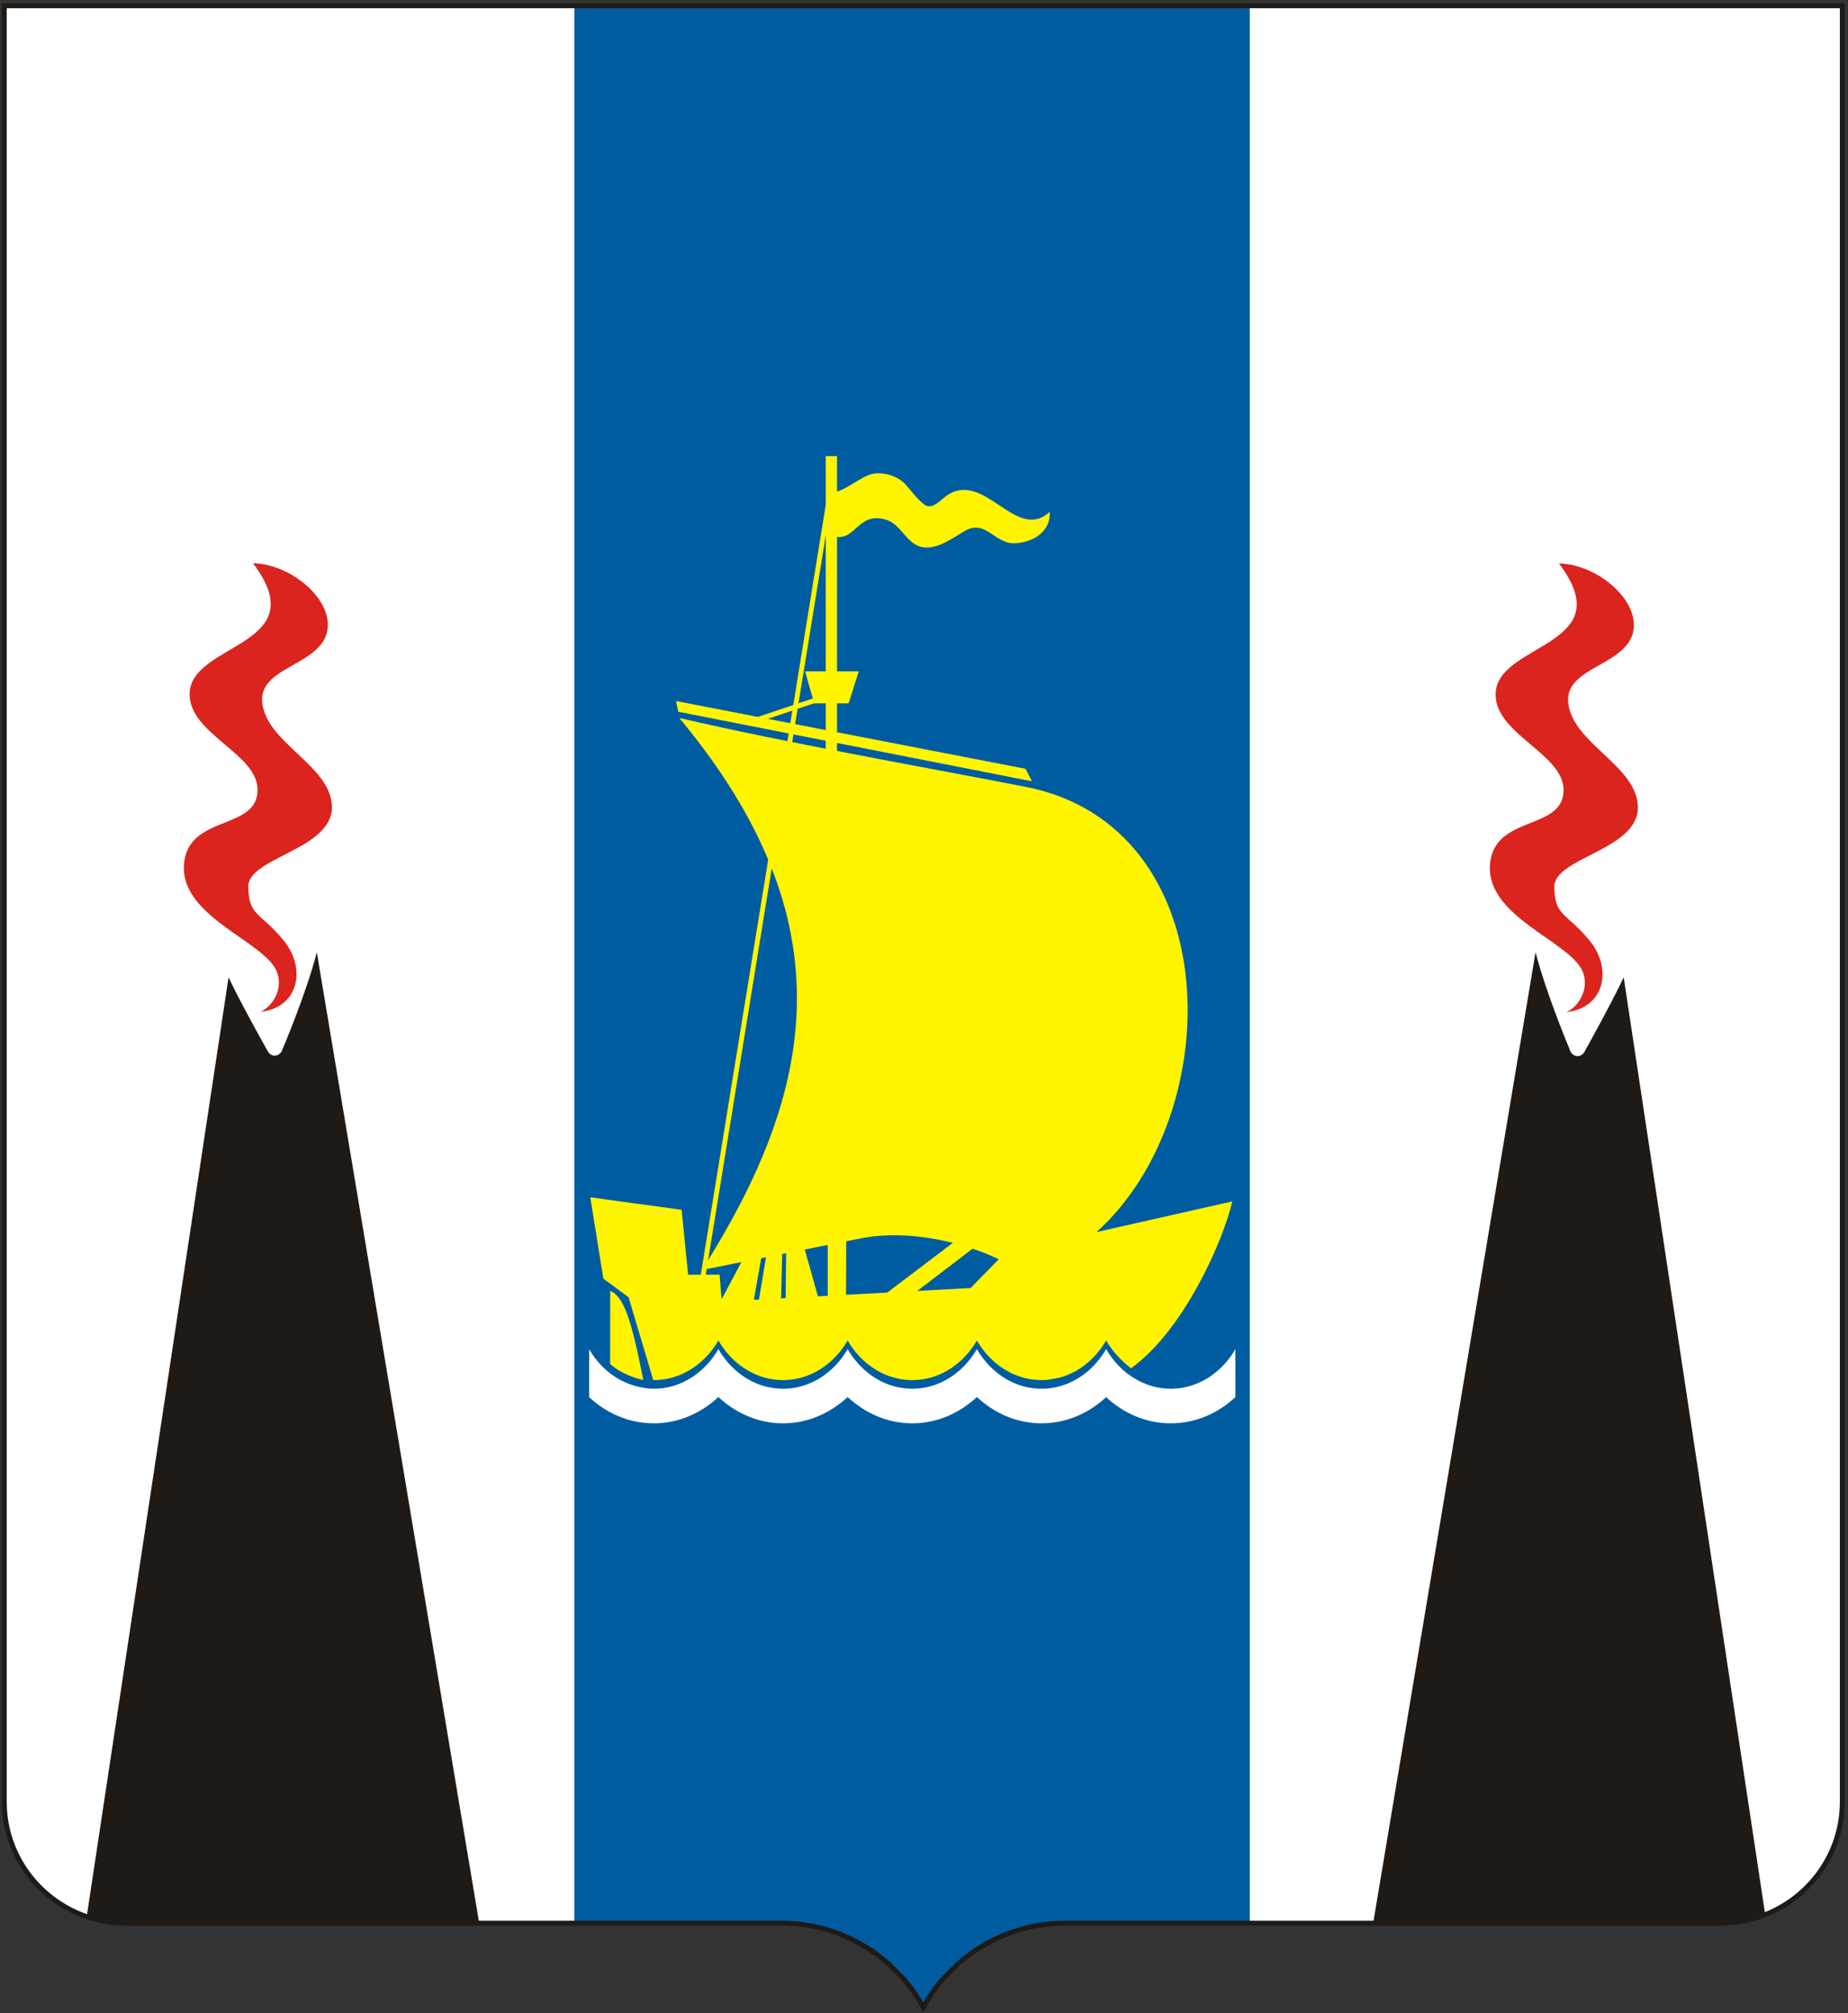 <svg id="id-svg" width="650" height="708" viewBox="0 0 650 708" fill="none" xmlns="http://www.w3.org/2000/svg">
<rect x="0" y="0" width="650" height="708" fill="#333333" stroke="none"/>
<g clip-path="url(#clip0_806_108920)">
<path d="M647.987 633.699C647.987 650.371 638.357 664.806 624.382 671.824C622.638 672.703 620.832 673.47 618.958 674.105C614.663 675.559 610.083 676.383 605.302 676.383H480.952H475.106H439.593H374.562C360.16 676.383 347.026 681.804 336.989 690.653L331.883 695.755C329.14 698.869 326.773 702.304 324.749 705.962C322.723 702.304 320.358 698.869 317.615 695.755L312.511 690.653C302.472 681.804 289.337 676.383 274.933 676.383H202.04H174.392H168.55H44.194C39.416 676.383 34.837 675.559 30.545 674.105C28.67 673.47 26.86 672.703 25.113 671.824C11.144 664.806 1.511 650.371 1.511 633.699V2.039C217.004 2.039 432.496 2.039 647.987 2.039V633.699Z" fill="white"/>
<path d="M99.388 368.957C98.669 371.711 95.309 372.119 94.109 369.586C94.109 369.586 85.096 353.669 80.391 343.744C77.884 360.336 35.772 639.183 30.545 673.792C34.837 675.448 39.416 676.384 44.194 676.384H168.55C165.431 657.741 115.431 358.783 111.439 334.936C107.532 349.961 99.388 368.957 99.388 368.957Z" fill="#1F1A16"/>
<path d="M66.692 244.191C66.692 258.229 90.6 265.003 90.6 277.778C90.6 292.342 65.817 286.25 64.698 304.254C63.579 322.26 92.29 330.898 97.132 341.209C100.084 347.497 95.775 354.196 91.525 355.899C105.174 354.395 107.826 340.564 99.74 330.721C91.653 320.878 87.473 322.304 87.324 311.908C87.174 301.511 116.736 298.939 116.736 283.895C116.736 269.235 93.226 261.294 92.204 246.666C91.3 233.745 115.32 233.944 115.32 219.734C115.32 209.256 101.425 198.325 88.983 198.093C111.277 227.516 66.692 225.859 66.692 244.191Z" fill="#DA241D"/>
<path d="M202.039 2.039V676.383H274.932C289.336 676.383 302.472 681.804 312.511 690.653L317.614 695.755C320.357 698.869 322.723 702.304 324.748 705.962C326.772 702.304 329.14 698.869 331.883 695.755L336.988 690.653C347.025 681.804 360.159 676.383 374.561 676.383H439.592V2.039C360.408 2.039 281.223 2.039 202.039 2.039Z" fill="#005CA1"/>
<path d="M296.159 483.741L298.583 483.734C298.181 483.303 297.765 482.9 297.374 482.45C296.981 482.905 296.564 483.31 296.159 483.741Z" fill="#FFF500"/>
<path d="M343.196 483.58L345.318 483.568C344.967 483.193 344.598 482.844 344.26 482.449C343.915 482.844 343.548 483.199 343.196 483.58Z" fill="#FFF500"/>
<path d="M249.116 483.907L251.847 483.893C251.392 483.414 250.926 482.959 250.486 482.449C250.043 482.959 249.573 483.421 249.116 483.907Z" fill="#FFF500"/>
<path d="M269.679 440.664L266.705 458.548L274.718 457.272L275.162 439.833L269.679 440.664Z" fill="#FFF500"/>
<path d="M308.495 457.323L316.585 458.65L343.186 438.329L336.323 436.223L308.495 457.323Z" fill="#FFF500"/>
<path d="M297.654 434.313L296.286 434.552L291.134 434.961V459.9H297.575L297.654 434.313Z" fill="#FFF500"/>
<path d="M289.172 461.187L282.972 439.152H276.531L276.291 461.187H289.172Z" fill="#FFF500"/>
<path d="M214.597 479.691C217.755 482.631 222.388 484.492 226.265 485.352C222.031 463.647 219.292 455.936 214.636 453.996L214.597 479.691Z" fill="#FFF500"/>
<path d="M351.297 442.881L341.385 453.004L253.882 457.757L253.104 448.306L242.027 448.314L239.745 425.5L207.622 421.099L212.226 449.71L221.084 456.243L229.772 485.383L229.952 485.385C236.307 485.385 242.14 482.899 246.761 478.778C249.072 476.713 251.073 474.242 252.683 471.458C254.297 474.242 256.299 476.713 258.611 478.778C263.232 482.899 269.062 485.385 275.417 485.385C281.765 485.385 287.596 482.899 292.219 478.778C294.531 476.713 296.535 474.242 298.146 471.458C299.758 474.242 301.76 476.713 304.065 478.778C308.69 482.899 314.523 485.385 320.875 485.385C327.226 485.385 333.059 482.899 337.682 478.778C339.989 476.713 341.989 474.242 343.604 471.458C345.213 474.242 347.221 476.713 349.532 478.778C354.156 482.899 359.978 485.385 366.329 485.385C367.134 485.385 367.929 485.345 368.715 485.266C370.052 485.023 371.397 484.772 372.744 484.516C376.598 483.455 380.129 481.466 383.145 478.778C385.449 476.713 387.452 474.242 389.066 471.458C391.265 475.26 394.363 478.529 397.798 481.248C416.266 468.038 430.167 436.617 433.446 422.543L385.656 433.333C432.165 391.587 431.628 290.481 360.611 276.71C322.543 269.329 276.033 261.151 238.935 252.508C298.725 324.386 286.759 383.696 246.932 446.646L303.343 435.424C319.943 432.383 338.71 436.869 351.297 442.881Z" fill="#FFF500"/>
<path d="M251.57 461.187L263.287 439.152H268.326L264.451 461.187H251.57Z" fill="#FFF500"/>
<path d="M290.461 160.428H294.406V266.764H290.461V160.428Z" fill="#FFF500"/>
<path d="M237.792 246.563L360.727 270.394L362.975 274.79L238.555 250.323L237.792 246.563Z" fill="#FFF500"/>
<path d="M283.176 236.116H302.053L298.5 247.355H286.37L283.176 236.116Z" fill="#FFF500"/>
<path d="M293.084 172.073L291.387 171.799L246.188 450.221L247.886 450.498L293.084 172.073Z" fill="#FFF500"/>
<path d="M263.102 253.299L289.376 244.484L289.936 246.153L263.661 254.968L263.102 253.299Z" fill="#FFF500"/>
<path d="M311.461 182.719C317.265 184.384 318.678 191.611 324.811 192.495C329.86 193.223 335.313 189.067 339.476 186.672C346.516 182.633 349.807 191.024 356.407 191.06C362.81 191.084 369.687 187.247 369.208 180.005C357.475 190.936 346.368 165.358 333.166 174.194C331.005 175.639 327.88 179.617 325.045 177.406C322.209 175.193 320.061 172.05 318.283 170.144C316.504 168.239 312.348 166.012 307.612 166.546C302.876 167.082 296.248 173.741 292.868 172.882V188.497C300.921 191.072 301.388 179.85 311.461 182.719Z" fill="#FFF500"/>
<path d="M434.522 474.498C432.912 477.282 430.91 479.753 428.599 481.818C423.975 485.939 418.142 488.425 411.79 488.425C407.119 488.425 402.74 487.062 398.904 484.705C397.527 483.86 396.21 482.906 394.988 481.818C392.676 479.753 390.676 477.282 389.066 474.498C387.452 477.282 385.449 479.753 383.143 481.818C378.519 485.939 372.687 488.425 366.329 488.425C359.977 488.425 354.156 485.939 349.532 481.818C347.221 479.753 345.213 477.282 343.604 474.498C341.989 477.282 339.989 479.753 337.682 481.818C333.059 485.939 327.226 488.425 320.875 488.425C314.523 488.425 308.69 485.939 304.065 481.818C301.76 479.753 299.758 477.282 298.146 474.498C296.535 477.282 294.531 479.753 292.219 481.818C287.596 485.939 281.765 488.425 275.417 488.425C269.062 488.425 263.232 485.939 258.611 481.818C256.299 479.753 254.297 477.282 252.682 474.498C251.073 477.282 249.072 479.753 246.761 481.818C242.14 485.939 236.307 488.425 229.952 488.425C227.926 488.425 225.983 488.089 224.09 487.613C220.035 486.592 216.298 484.624 213.15 481.818C210.839 479.753 208.839 477.282 207.225 474.498L207.222 491.374C213.403 497.132 221.322 500.587 229.951 500.587C237.989 500.587 245.387 497.569 251.356 492.512C251.801 492.133 252.256 491.772 252.685 491.374C253.112 491.772 253.564 492.126 254.005 492.502C259.975 497.564 267.376 500.587 275.416 500.587C283.517 500.587 290.969 497.518 296.967 492.382C297.36 492.045 297.765 491.73 298.146 491.374C298.525 491.724 298.927 492.04 299.317 492.377C305.311 497.518 312.768 500.587 320.874 500.587C329.045 500.587 336.555 497.468 342.572 492.257C342.912 491.96 343.271 491.681 343.604 491.374C343.932 491.681 344.291 491.954 344.63 492.248C350.647 497.463 358.154 500.587 366.329 500.587C374.968 500.587 382.887 497.132 389.065 491.374C395.243 497.132 403.157 500.587 411.79 500.587C420.435 500.587 428.342 497.132 434.528 491.374L434.522 474.498Z" fill="white"/>
<path d="M552.121 369.116C552.84 371.871 556.199 372.279 557.399 369.744C557.399 369.744 566.401 353.671 571.107 343.746C573.613 360.338 615.737 639.341 620.964 673.952C616.673 675.607 612.093 676.542 607.315 676.542H482.958C486.077 657.901 536.106 358.764 540.099 334.917C544.006 349.943 552.121 369.116 552.121 369.116Z" fill="#1F1A16"/>
<path d="M526.054 244.271C526.054 258.308 549.963 265.083 549.963 277.857C549.963 292.42 525.178 286.328 524.061 304.334C522.941 322.338 551.652 330.976 556.493 341.289C559.445 347.577 555.137 354.275 550.888 355.978C564.537 354.473 567.189 340.644 559.102 330.799C551.015 320.956 546.835 322.384 546.686 311.986C546.536 301.591 576.098 299.017 576.098 283.973C576.098 269.315 552.588 261.374 551.566 246.745C550.661 233.825 574.682 234.024 574.682 219.814C574.682 209.334 560.786 198.403 548.344 198.171C570.64 227.594 526.054 225.937 526.054 244.271Z" fill="#DA241D"/>
<path d="M647.987 633.699C647.987 650.371 638.357 664.806 624.382 671.824C622.638 672.703 620.832 673.47 618.958 674.105C614.663 675.559 610.083 676.383 605.302 676.383H480.952H475.106H439.593H374.562C360.16 676.383 347.026 681.804 336.989 690.653L331.883 695.755C329.14 698.869 326.773 702.304 324.749 705.962C322.723 702.304 320.358 698.869 317.615 695.755L312.511 690.653C302.472 681.804 289.337 676.383 274.933 676.383H202.04H174.392H168.55H44.194C39.416 676.383 34.837 675.559 30.545 674.105C28.67 673.47 26.86 672.703 25.113 671.824C11.144 664.806 1.511 650.371 1.511 633.699V2.039C217.004 2.039 432.496 2.039 647.987 2.039V633.699Z" stroke="#1F1A16" stroke-width="1.716"/>
</g>
<defs>
<clipPath id="clip0_806_108920">
<rect width="649" height="708" fill="white" transform="translate(0.249)"/>
</clipPath>
</defs>
</svg>

